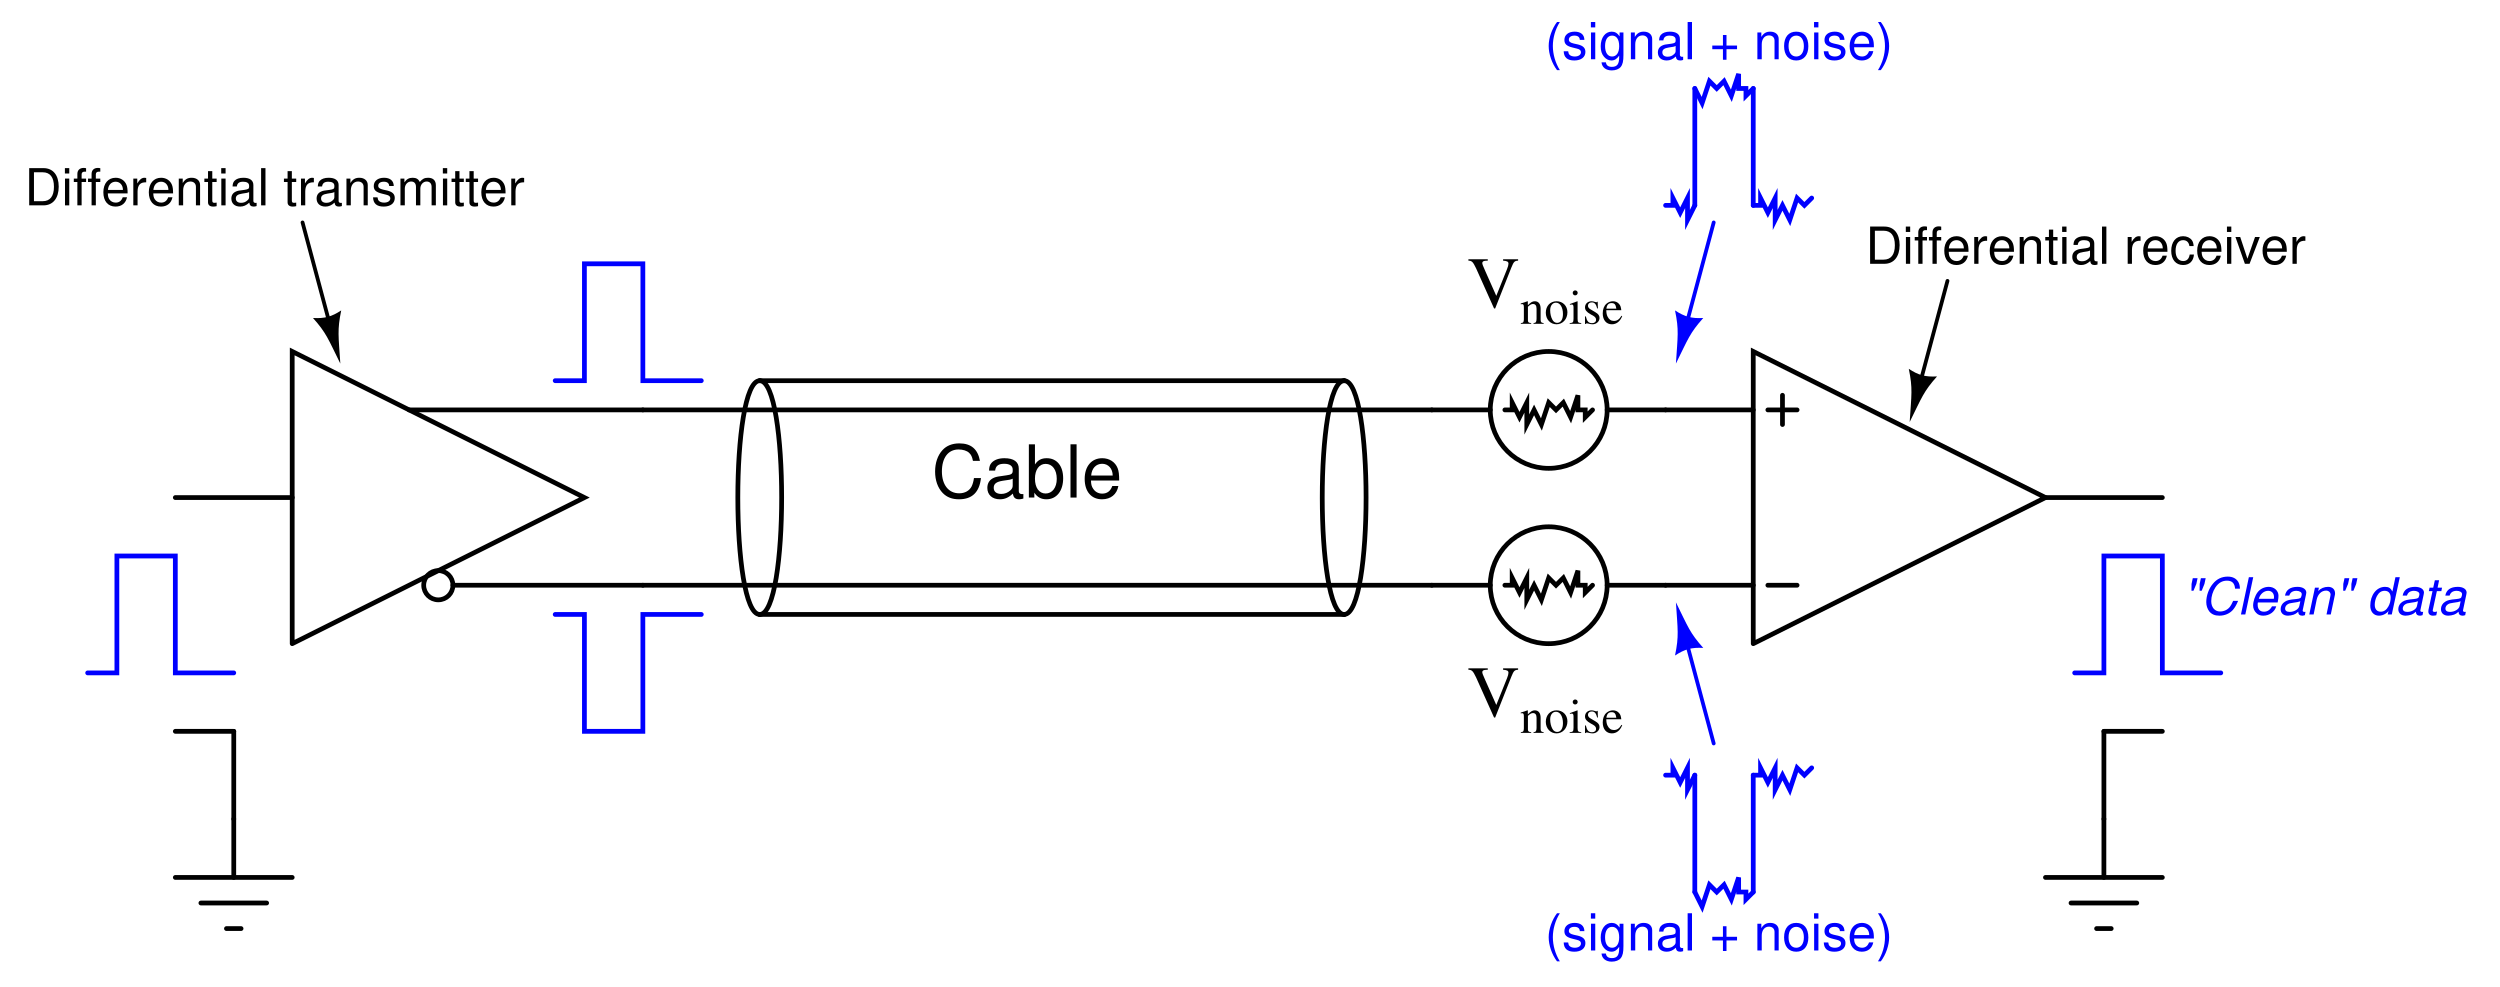 <?xml version="1.0" encoding="UTF-8"?>
<svg xmlns="http://www.w3.org/2000/svg" xmlns:xlink="http://www.w3.org/1999/xlink" viewBox="0 0 384.999 152" version="1.2">
<defs>
<g>
<symbol overflow="visible" id="glyph0-0">
<path style="stroke:none;" d=""/>
</symbol>
<symbol overflow="visible" id="glyph0-1">
<path style="stroke:none;" d="M 7.844 -7.453 L 5.531 -7.453 L 5.531 -7.234 C 6.156 -7.188 6.359 -7.078 6.359 -6.766 C 6.359 -6.578 6.281 -6.281 6.141 -5.938 L 4.484 -1.812 L 2.797 -5.609 C 2.422 -6.453 2.328 -6.688 2.328 -6.859 C 2.328 -7.094 2.484 -7.188 2.844 -7.219 C 2.906 -7.219 3.031 -7.219 3.172 -7.234 L 3.172 -7.453 L 0.188 -7.453 L 0.188 -7.234 C 0.734 -7.219 0.891 -7.047 1.375 -6.047 L 4.141 0.125 L 4.312 0.125 L 6.812 -6.188 C 7.172 -7.078 7.297 -7.203 7.844 -7.234 Z M 7.844 -7.453 "/>
</symbol>
<symbol overflow="visible" id="glyph1-0">
<path style="stroke:none;" d=""/>
</symbol>
<symbol overflow="visible" id="glyph1-1">
<path style="stroke:none;" d="M 0.141 0 L 1.734 0 L 1.734 -0.109 C 1.359 -0.141 1.234 -0.234 1.234 -0.5 L 1.234 -2.625 C 1.594 -2.953 1.766 -3.047 2.016 -3.047 C 2.375 -3.047 2.562 -2.812 2.562 -2.312 L 2.562 -0.75 C 2.547 -0.25 2.453 -0.141 2.094 -0.109 L 2.094 0 L 3.656 0 L 3.656 -0.109 C 3.281 -0.156 3.203 -0.234 3.188 -0.609 L 3.188 -2.328 C 3.188 -3.047 2.859 -3.469 2.297 -3.469 C 1.953 -3.469 1.719 -3.344 1.219 -2.859 L 1.219 -3.453 L 1.156 -3.469 C 0.766 -3.328 0.516 -3.234 0.125 -3.125 L 0.125 -3 C 0.172 -3.016 0.234 -3.031 0.328 -3.031 C 0.531 -3.031 0.609 -2.922 0.609 -2.547 L 0.609 -0.672 C 0.594 -0.234 0.516 -0.141 0.141 -0.109 Z M 0.141 0 "/>
</symbol>
<symbol overflow="visible" id="glyph1-2">
<path style="stroke:none;" d="M 1.875 -3.469 C 0.891 -3.469 0.219 -2.734 0.219 -1.703 C 0.219 -0.672 0.922 0.078 1.875 0.078 C 2.812 0.078 3.547 -0.719 3.547 -1.766 C 3.547 -2.75 2.844 -3.469 1.875 -3.469 Z M 1.781 -3.25 C 2.422 -3.25 2.859 -2.531 2.859 -1.5 C 2.859 -0.641 2.516 -0.141 1.953 -0.141 C 1.672 -0.141 1.391 -0.312 1.234 -0.625 C 1.016 -1.016 0.891 -1.531 0.891 -2.078 C 0.891 -2.781 1.25 -3.25 1.781 -3.25 Z M 1.781 -3.25 "/>
</symbol>
<symbol overflow="visible" id="glyph1-3">
<path style="stroke:none;" d="M 0.125 0 L 1.906 0 L 1.906 -0.109 C 1.406 -0.156 1.359 -0.219 1.344 -0.766 L 1.344 -3.438 L 1.312 -3.469 L 0.156 -3.047 L 0.156 -2.938 L 0.203 -2.938 C 0.297 -2.953 0.391 -2.969 0.469 -2.969 C 0.641 -2.969 0.719 -2.844 0.719 -2.516 L 0.719 -0.766 C 0.703 -0.203 0.625 -0.141 0.125 -0.109 Z M 0.969 -5.141 C 0.766 -5.141 0.594 -4.969 0.594 -4.766 C 0.594 -4.547 0.75 -4.375 0.969 -4.375 C 1.188 -4.375 1.359 -4.547 1.359 -4.766 C 1.359 -4.984 1.188 -5.141 0.969 -5.141 Z M 0.969 -5.141 "/>
</symbol>
<symbol overflow="visible" id="glyph1-4">
<path style="stroke:none;" d="M 2.375 -2.359 L 2.344 -3.391 L 2.266 -3.391 C 2.219 -3.344 2.188 -3.312 2.141 -3.312 C 2.094 -3.312 2.016 -3.328 1.938 -3.359 C 1.766 -3.422 1.594 -3.469 1.406 -3.469 C 0.812 -3.469 0.391 -3.078 0.391 -2.531 C 0.391 -2.109 0.625 -1.812 1.266 -1.453 L 1.703 -1.203 C 1.969 -1.047 2.094 -0.859 2.094 -0.625 C 2.094 -0.297 1.859 -0.094 1.469 -0.094 C 0.953 -0.094 0.688 -0.375 0.516 -1.141 L 0.391 -1.141 L 0.391 0.031 L 0.484 0.031 C 0.547 -0.047 0.578 -0.062 0.656 -0.062 C 0.75 -0.062 0.844 -0.047 1.016 0 C 1.219 0.047 1.406 0.078 1.562 0.078 C 2.141 0.078 2.625 -0.359 2.625 -0.891 C 2.625 -1.266 2.438 -1.516 1.984 -1.781 L 1.172 -2.266 C 0.969 -2.391 0.844 -2.578 0.844 -2.781 C 0.844 -3.094 1.078 -3.297 1.438 -3.297 C 1.859 -3.297 2.094 -3.047 2.266 -2.359 Z M 2.375 -2.359 "/>
</symbol>
<symbol overflow="visible" id="glyph1-5">
<path style="stroke:none;" d="M 3.078 -1.234 C 2.719 -0.656 2.391 -0.438 1.906 -0.438 C 1.469 -0.438 1.156 -0.656 0.938 -1.094 C 0.797 -1.375 0.75 -1.625 0.734 -2.094 L 3.047 -2.094 C 2.984 -2.578 2.922 -2.797 2.719 -3.031 C 2.5 -3.312 2.156 -3.469 1.766 -3.469 C 1.391 -3.469 1.031 -3.328 0.75 -3.078 C 0.391 -2.766 0.188 -2.234 0.188 -1.609 C 0.188 -0.578 0.734 0.078 1.594 0.078 C 2.312 0.078 2.875 -0.375 3.188 -1.188 Z M 0.75 -2.328 C 0.828 -2.922 1.078 -3.188 1.547 -3.188 C 2 -3.188 2.188 -2.984 2.281 -2.328 Z M 0.75 -2.328 "/>
</symbol>
<symbol overflow="visible" id="glyph2-0">
<path style="stroke:none;" d=""/>
</symbol>
<symbol overflow="visible" id="glyph2-1">
<path style="stroke:none;" d="M 1.859 -5.734 C 1.078 -4.703 0.578 -3.281 0.578 -2.047 C 0.578 -0.797 1.078 0.641 1.859 1.672 L 2.297 1.672 C 1.594 0.547 1.219 -0.781 1.219 -2.047 C 1.219 -3.297 1.594 -4.625 2.297 -5.734 Z M 1.859 -5.734 "/>
</symbol>
<symbol overflow="visible" id="glyph2-2">
<path style="stroke:none;" d="M 3.453 -2.984 C 3.438 -3.781 2.906 -4.25 1.953 -4.25 C 1 -4.25 0.375 -3.75 0.375 -2.984 C 0.375 -2.344 0.703 -2.031 1.672 -1.797 L 2.297 -1.641 C 2.75 -1.531 2.922 -1.375 2.922 -1.078 C 2.922 -0.688 2.547 -0.422 1.969 -0.422 C 1.609 -0.422 1.312 -0.531 1.156 -0.703 C 1.047 -0.812 1 -0.938 0.953 -1.234 L 0.266 -1.234 C 0.297 -0.281 0.828 0.188 1.906 0.188 C 2.953 0.188 3.609 -0.328 3.609 -1.125 C 3.609 -1.734 3.266 -2.078 2.453 -2.281 L 1.812 -2.422 C 1.281 -2.547 1.062 -2.719 1.062 -3.016 C 1.062 -3.406 1.391 -3.641 1.922 -3.641 C 2.453 -3.641 2.734 -3.406 2.75 -2.984 Z M 3.453 -2.984 "/>
</symbol>
<symbol overflow="visible" id="glyph2-3">
<path style="stroke:none;" d="M 1.188 -4.125 L 0.531 -4.125 L 0.531 0 L 1.188 0 Z M 1.188 -5.734 L 0.516 -5.734 L 0.516 -4.906 L 1.188 -4.906 Z M 1.188 -5.734 "/>
</symbol>
<symbol overflow="visible" id="glyph2-4">
<path style="stroke:none;" d="M 3.188 -4.125 L 3.188 -3.531 C 2.844 -4.031 2.484 -4.25 1.969 -4.25 C 0.969 -4.25 0.281 -3.312 0.281 -2 C 0.281 -1.297 0.438 -0.797 0.797 -0.375 C 1.109 -0.016 1.5 0.188 1.922 0.188 C 2.422 0.188 2.766 -0.047 3.125 -0.562 L 3.125 -0.344 C 3.125 0.75 2.812 1.172 2 1.172 C 1.438 1.172 1.141 0.938 1.078 0.469 L 0.406 0.469 C 0.469 1.234 1.078 1.719 1.984 1.719 C 2.578 1.719 3.094 1.516 3.359 1.188 C 3.672 0.797 3.781 0.297 3.781 -0.672 L 3.781 -4.125 Z M 2.031 -3.641 C 2.719 -3.641 3.125 -3.062 3.125 -2.016 C 3.125 -1.016 2.719 -0.422 2.031 -0.422 C 1.359 -0.422 0.953 -1.016 0.953 -2.031 C 0.953 -3.047 1.359 -3.641 2.031 -3.641 Z M 2.031 -3.641 "/>
</symbol>
<symbol overflow="visible" id="glyph2-5">
<path style="stroke:none;" d="M 0.547 -4.125 L 0.547 0 L 1.219 0 L 1.219 -2.281 C 1.219 -3.125 1.656 -3.672 2.328 -3.672 C 2.844 -3.672 3.188 -3.359 3.188 -2.859 L 3.188 0 L 3.828 0 L 3.828 -3.125 C 3.828 -3.797 3.328 -4.25 2.531 -4.25 C 1.906 -4.25 1.516 -4.016 1.156 -3.438 L 1.156 -4.125 Z M 0.547 -4.125 "/>
</symbol>
<symbol overflow="visible" id="glyph2-6">
<path style="stroke:none;" d="M 4.219 -0.391 C 4.141 -0.375 4.109 -0.375 4.078 -0.375 C 3.844 -0.375 3.719 -0.484 3.719 -0.688 L 3.719 -3.125 C 3.719 -3.844 3.188 -4.25 2.172 -4.25 C 1.562 -4.25 1.078 -4.078 0.797 -3.766 C 0.609 -3.547 0.531 -3.312 0.516 -2.906 L 1.172 -2.906 C 1.234 -3.406 1.531 -3.641 2.141 -3.641 C 2.734 -3.641 3.062 -3.422 3.062 -3.031 L 3.062 -2.844 C 3.062 -2.562 2.906 -2.469 2.375 -2.391 C 1.453 -2.281 1.312 -2.25 1.062 -2.141 C 0.578 -1.938 0.328 -1.578 0.328 -1.047 C 0.328 -0.297 0.844 0.188 1.688 0.188 C 2.203 0.188 2.625 0 3.094 -0.422 C 3.141 0 3.344 0.188 3.766 0.188 C 3.906 0.188 4 0.172 4.219 0.109 Z M 3.062 -1.297 C 3.062 -1.078 3 -0.938 2.797 -0.766 C 2.531 -0.516 2.219 -0.391 1.828 -0.391 C 1.312 -0.391 1.016 -0.641 1.016 -1.062 C 1.016 -1.484 1.297 -1.703 2.016 -1.812 C 2.703 -1.906 2.844 -1.938 3.062 -2.047 Z M 3.062 -1.297 "/>
</symbol>
<symbol overflow="visible" id="glyph2-7">
<path style="stroke:none;" d="M 1.203 -5.734 L 0.531 -5.734 L 0.531 0 L 1.203 0 Z M 1.203 -5.734 "/>
</symbol>
<symbol overflow="visible" id="glyph2-8">
<path style="stroke:none;" d=""/>
</symbol>
<symbol overflow="visible" id="glyph2-9">
<path style="stroke:none;" d="M 4.203 -2.109 L 2.578 -2.109 L 2.578 -3.734 L 2.031 -3.734 L 2.031 -2.109 L 0.391 -2.109 L 0.391 -1.547 L 2.031 -1.547 L 2.031 0.078 L 2.578 0.078 L 2.578 -1.547 L 4.203 -1.547 Z M 4.203 -2.109 "/>
</symbol>
<symbol overflow="visible" id="glyph2-10">
<path style="stroke:none;" d="M 2.141 -4.25 C 0.969 -4.25 0.281 -3.422 0.281 -2.031 C 0.281 -0.641 0.969 0.188 2.156 0.188 C 3.312 0.188 4.016 -0.641 4.016 -2 C 4.016 -3.438 3.344 -4.25 2.141 -4.25 Z M 2.156 -3.641 C 2.891 -3.641 3.328 -3.031 3.328 -2.016 C 3.328 -1.031 2.875 -0.422 2.156 -0.422 C 1.422 -0.422 0.969 -1.031 0.969 -2.031 C 0.969 -3.031 1.422 -3.641 2.156 -3.641 Z M 2.156 -3.641 "/>
</symbol>
<symbol overflow="visible" id="glyph2-11">
<path style="stroke:none;" d="M 4.047 -1.844 C 4.047 -2.469 4 -2.844 3.875 -3.156 C 3.609 -3.828 2.984 -4.25 2.203 -4.25 C 1.062 -4.25 0.312 -3.375 0.312 -2.016 C 0.312 -0.641 1.031 0.188 2.188 0.188 C 3.141 0.188 3.781 -0.359 3.953 -1.25 L 3.297 -1.25 C 3.109 -0.703 2.734 -0.422 2.219 -0.422 C 1.797 -0.422 1.438 -0.609 1.219 -0.953 C 1.062 -1.203 1.016 -1.438 1 -1.844 Z M 1.016 -2.375 C 1.078 -3.141 1.531 -3.641 2.203 -3.641 C 2.859 -3.641 3.328 -3.125 3.328 -2.375 Z M 1.016 -2.375 "/>
</symbol>
<symbol overflow="visible" id="glyph2-12">
<path style="stroke:none;" d="M 0.734 1.672 C 1.516 0.641 2.016 -0.797 2.016 -2.031 C 2.016 -3.281 1.516 -4.703 0.734 -5.734 L 0.297 -5.734 C 1 -4.609 1.375 -3.297 1.375 -2.031 C 1.375 -0.781 1 0.547 0.297 1.672 Z M 0.734 1.672 "/>
</symbol>
<symbol overflow="visible" id="glyph2-13">
<path style="stroke:none;" d="M 0.703 0 L 2.906 0 C 4.359 0 5.25 -1.094 5.25 -2.875 C 5.25 -4.656 4.375 -5.734 2.906 -5.734 L 0.703 -5.734 Z M 1.438 -0.641 L 1.438 -5.094 L 2.781 -5.094 C 3.922 -5.094 4.516 -4.328 4.516 -2.859 C 4.516 -1.406 3.922 -0.641 2.781 -0.641 Z M 1.438 -0.641 "/>
</symbol>
<symbol overflow="visible" id="glyph2-14">
<path style="stroke:none;" d="M 2.031 -4.125 L 1.344 -4.125 L 1.344 -4.766 C 1.344 -5.047 1.5 -5.188 1.797 -5.188 C 1.859 -5.188 1.875 -5.188 2.031 -5.188 L 2.031 -5.719 C 1.875 -5.75 1.797 -5.766 1.656 -5.766 C 1.062 -5.766 0.688 -5.422 0.688 -4.828 L 0.688 -4.125 L 0.141 -4.125 L 0.141 -3.594 L 0.688 -3.594 L 0.688 0 L 1.344 0 L 1.344 -3.594 L 2.031 -3.594 Z M 2.031 -4.125 "/>
</symbol>
<symbol overflow="visible" id="glyph2-15">
<path style="stroke:none;" d="M 0.547 -4.125 L 0.547 0 L 1.203 0 L 1.203 -2.141 C 1.219 -3.141 1.625 -3.578 2.531 -3.547 L 2.531 -4.219 C 2.422 -4.234 2.359 -4.25 2.281 -4.25 C 1.844 -4.25 1.531 -4 1.156 -3.375 L 1.156 -4.125 Z M 0.547 -4.125 "/>
</symbol>
<symbol overflow="visible" id="glyph2-16">
<path style="stroke:none;" d="M 2 -4.125 L 1.328 -4.125 L 1.328 -5.266 L 0.672 -5.266 L 0.672 -4.125 L 0.109 -4.125 L 0.109 -3.594 L 0.672 -3.594 L 0.672 -0.469 C 0.672 -0.047 0.953 0.188 1.469 0.188 C 1.641 0.188 1.781 0.172 2 0.125 L 2 -0.422 C 1.906 -0.406 1.812 -0.391 1.688 -0.391 C 1.406 -0.391 1.328 -0.469 1.328 -0.766 L 1.328 -3.594 L 2 -3.594 Z M 2 -4.125 "/>
</symbol>
<symbol overflow="visible" id="glyph2-17">
<path style="stroke:none;" d="M 0.547 -4.125 L 0.547 0 L 1.219 0 L 1.219 -2.594 C 1.219 -3.188 1.641 -3.672 2.188 -3.672 C 2.672 -3.672 2.938 -3.375 2.938 -2.844 L 2.938 0 L 3.609 0 L 3.609 -2.594 C 3.609 -3.188 4.047 -3.672 4.578 -3.672 C 5.062 -3.672 5.344 -3.359 5.344 -2.844 L 5.344 0 L 6 0 L 6 -3.094 C 6 -3.828 5.578 -4.25 4.797 -4.25 C 4.25 -4.25 3.922 -4.078 3.531 -3.609 C 3.297 -4.062 2.969 -4.25 2.422 -4.25 C 1.875 -4.25 1.5 -4.047 1.156 -3.547 L 1.156 -4.125 Z M 0.547 -4.125 "/>
</symbol>
<symbol overflow="visible" id="glyph2-18">
<path style="stroke:none;" d="M 3.703 -2.734 C 3.672 -3.141 3.594 -3.406 3.438 -3.625 C 3.156 -4.016 2.656 -4.25 2.078 -4.25 C 0.953 -4.25 0.25 -3.359 0.25 -2 C 0.25 -0.656 0.953 0.188 2.078 0.188 C 3.062 0.188 3.672 -0.406 3.75 -1.422 L 3.094 -1.422 C 2.984 -0.75 2.641 -0.422 2.094 -0.422 C 1.359 -0.422 0.922 -1.016 0.922 -2 C 0.922 -3.031 1.359 -3.641 2.078 -3.641 C 2.625 -3.641 2.969 -3.312 3.047 -2.734 Z M 3.703 -2.734 "/>
</symbol>
<symbol overflow="visible" id="glyph2-19">
<path style="stroke:none;" d="M 2.25 0 L 3.828 -4.125 L 3.094 -4.125 L 1.922 -0.781 L 0.812 -4.125 L 0.078 -4.125 L 1.531 0 Z M 2.25 0 "/>
</symbol>
<symbol overflow="visible" id="glyph3-0">
<path style="stroke:none;" d=""/>
</symbol>
<symbol overflow="visible" id="glyph3-1">
<path style="stroke:none;" d="M 7.453 -5.656 C 7.125 -7.453 6.094 -8.344 4.281 -8.344 C 3.188 -8.344 2.297 -7.984 1.688 -7.312 C 0.938 -6.5 0.547 -5.328 0.547 -4 C 0.547 -2.656 0.953 -1.5 1.719 -0.703 C 2.359 -0.047 3.172 0.266 4.234 0.266 C 6.25 0.266 7.375 -0.828 7.609 -3 L 6.531 -3 C 6.453 -2.438 6.328 -2.047 6.172 -1.719 C 5.828 -1.047 5.125 -0.656 4.25 -0.656 C 2.625 -0.656 1.594 -1.969 1.594 -4.016 C 1.594 -6.125 2.562 -7.406 4.156 -7.406 C 4.828 -7.406 5.438 -7.219 5.781 -6.891 C 6.094 -6.609 6.25 -6.281 6.375 -5.656 Z M 7.453 -5.656 "/>
</symbol>
<symbol overflow="visible" id="glyph3-2">
<path style="stroke:none;" d="M 6.016 -0.547 C 5.922 -0.531 5.875 -0.531 5.812 -0.531 C 5.484 -0.531 5.312 -0.703 5.312 -0.984 L 5.312 -4.453 C 5.312 -5.5 4.547 -6.062 3.094 -6.062 C 2.234 -6.062 1.547 -5.812 1.141 -5.375 C 0.859 -5.078 0.75 -4.734 0.734 -4.156 L 1.672 -4.156 C 1.75 -4.875 2.188 -5.203 3.062 -5.203 C 3.922 -5.203 4.375 -4.875 4.375 -4.312 L 4.375 -4.078 C 4.359 -3.672 4.156 -3.516 3.391 -3.422 C 2.062 -3.25 1.875 -3.203 1.5 -3.062 C 0.828 -2.766 0.469 -2.25 0.469 -1.484 C 0.469 -0.422 1.219 0.266 2.406 0.266 C 3.156 0.266 3.75 0 4.406 -0.609 C 4.484 0 4.766 0.266 5.375 0.266 C 5.578 0.266 5.703 0.234 6.016 0.156 Z M 4.375 -1.859 C 4.375 -1.547 4.281 -1.344 4 -1.094 C 3.625 -0.75 3.156 -0.562 2.609 -0.562 C 1.875 -0.562 1.453 -0.906 1.453 -1.5 C 1.453 -2.125 1.859 -2.438 2.875 -2.594 C 3.875 -2.719 4.062 -2.766 4.375 -2.906 Z M 4.375 -1.859 "/>
</symbol>
<symbol overflow="visible" id="glyph3-3">
<path style="stroke:none;" d="M 0.609 -8.203 L 0.609 0 L 1.453 0 L 1.453 -0.75 C 1.906 -0.062 2.5 0.266 3.312 0.266 C 4.875 0.266 5.891 -1.016 5.891 -2.969 C 5.891 -4.875 4.922 -6.062 3.359 -6.062 C 2.547 -6.062 1.984 -5.766 1.547 -5.094 L 1.547 -8.203 Z M 3.188 -5.188 C 4.234 -5.188 4.906 -4.281 4.906 -2.875 C 4.906 -1.531 4.203 -0.625 3.188 -0.625 C 2.188 -0.625 1.547 -1.516 1.547 -2.906 C 1.547 -4.281 2.188 -5.188 3.188 -5.188 Z M 3.188 -5.188 "/>
</symbol>
<symbol overflow="visible" id="glyph3-4">
<path style="stroke:none;" d="M 1.703 -8.203 L 0.766 -8.203 L 0.766 0 L 1.703 0 Z M 1.703 -8.203 "/>
</symbol>
<symbol overflow="visible" id="glyph3-5">
<path style="stroke:none;" d="M 5.766 -2.625 C 5.766 -3.531 5.703 -4.078 5.531 -4.516 C 5.156 -5.484 4.25 -6.062 3.156 -6.062 C 1.5 -6.062 0.453 -4.812 0.453 -2.875 C 0.453 -0.922 1.469 0.266 3.125 0.266 C 4.484 0.266 5.406 -0.5 5.641 -1.781 L 4.703 -1.781 C 4.438 -1.016 3.922 -0.609 3.156 -0.609 C 2.562 -0.609 2.062 -0.875 1.75 -1.375 C 1.516 -1.703 1.438 -2.047 1.422 -2.625 Z M 1.453 -3.391 C 1.531 -4.484 2.188 -5.203 3.141 -5.203 C 4.094 -5.203 4.766 -4.453 4.766 -3.391 Z M 1.453 -3.391 "/>
</symbol>
<symbol overflow="visible" id="glyph4-0">
<path style="stroke:none;" d=""/>
</symbol>
<symbol overflow="visible" id="glyph4-1">
<path style="stroke:none;" d="M 1.594 -5.578 L 1.406 -4.703 L 1.391 -3.656 L 1.703 -3.656 L 2.141 -4.703 L 2.328 -5.578 Z M 2.844 -5.578 L 2.656 -4.703 L 2.641 -3.656 L 2.969 -3.656 L 3.391 -4.703 L 3.578 -5.578 Z M 2.844 -5.578 "/>
</symbol>
<symbol overflow="visible" id="glyph4-2">
<path style="stroke:none;" d="M 6.062 -3.969 C 6.047 -4.422 5.969 -4.719 5.812 -5 C 5.484 -5.547 4.938 -5.828 4.188 -5.828 C 3.266 -5.828 2.5 -5.469 1.891 -4.719 C 1.266 -3.984 0.875 -2.891 0.875 -1.906 C 0.875 -1.359 1.047 -0.859 1.328 -0.484 C 1.688 -0.031 2.188 0.188 2.891 0.188 C 3.719 0.188 4.453 -0.125 4.969 -0.688 C 5.266 -1.031 5.516 -1.453 5.781 -2.094 L 5.016 -2.094 C 4.812 -1.641 4.688 -1.406 4.547 -1.219 C 4.219 -0.75 3.625 -0.453 3 -0.453 C 2.188 -0.453 1.641 -1.094 1.641 -2.047 C 1.641 -2.766 1.875 -3.547 2.281 -4.156 C 2.75 -4.859 3.328 -5.203 4.062 -5.203 C 4.844 -5.203 5.25 -4.812 5.312 -3.969 Z M 6.062 -3.969 "/>
</symbol>
<symbol overflow="visible" id="glyph4-3">
<path style="stroke:none;" d="M 2.422 -5.734 L 1.75 -5.734 L 0.531 0 L 1.203 0 Z M 2.422 -5.734 "/>
</symbol>
<symbol overflow="visible" id="glyph4-4">
<path style="stroke:none;" d="M 4.438 -1.844 C 4.547 -2.453 4.562 -2.641 4.562 -2.891 C 4.562 -3.656 3.906 -4.25 3.062 -4.25 C 2.375 -4.25 1.719 -3.922 1.328 -3.391 C 0.953 -2.891 0.656 -2.016 0.656 -1.359 C 0.656 -0.938 0.844 -0.5 1.156 -0.219 C 1.422 0.062 1.766 0.188 2.219 0.188 C 3.172 0.188 3.984 -0.406 4.219 -1.25 L 3.562 -1.25 C 3.281 -0.703 2.859 -0.422 2.328 -0.422 C 1.703 -0.422 1.359 -0.812 1.359 -1.484 C 1.359 -1.656 1.359 -1.719 1.391 -1.844 Z M 1.531 -2.406 C 1.734 -3.141 2.328 -3.641 2.969 -3.641 C 3.516 -3.641 3.875 -3.266 3.875 -2.672 C 3.875 -2.594 3.859 -2.531 3.844 -2.406 Z M 1.531 -2.406 "/>
</symbol>
<symbol overflow="visible" id="glyph4-5">
<path style="stroke:none;" d="M 4.344 -0.406 C 4.281 -0.391 4.25 -0.391 4.219 -0.391 C 4.016 -0.391 3.906 -0.453 3.906 -0.609 C 3.906 -0.641 3.906 -0.672 3.922 -0.688 L 4.422 -3.062 C 4.469 -3.281 4.469 -3.281 4.469 -3.359 C 4.469 -3.891 3.922 -4.25 3.109 -4.25 C 2 -4.25 1.344 -3.781 1.188 -2.906 L 1.844 -2.906 C 1.922 -3.125 1.984 -3.234 2.094 -3.344 C 2.266 -3.531 2.594 -3.641 2.922 -3.641 C 3.406 -3.641 3.766 -3.422 3.766 -3.141 C 3.766 -3.109 3.75 -3.047 3.75 -2.984 L 3.719 -2.844 C 3.656 -2.516 3.5 -2.438 2.922 -2.375 C 1.875 -2.281 1.547 -2.203 1.156 -1.953 C 0.75 -1.703 0.516 -1.281 0.516 -0.828 C 0.516 -0.203 0.938 0.188 1.641 0.188 C 1.922 0.188 2.25 0.125 2.531 0.031 C 2.781 -0.062 2.906 -0.141 3.234 -0.422 L 3.234 -0.344 C 3.234 -0.016 3.453 0.188 3.828 0.188 C 3.922 0.188 3.953 0.188 4.141 0.141 C 4.156 0.141 4.203 0.125 4.25 0.109 Z M 3.391 -1.297 C 3.297 -0.797 2.594 -0.391 1.906 -0.391 C 1.453 -0.391 1.203 -0.578 1.203 -0.906 C 1.203 -1.172 1.359 -1.422 1.594 -1.562 C 1.781 -1.688 2.016 -1.75 2.406 -1.797 C 3.141 -1.906 3.203 -1.906 3.547 -2.031 Z M 3.391 -1.297 "/>
</symbol>
<symbol overflow="visible" id="glyph4-6">
<path style="stroke:none;" d="M 1.422 -4.125 L 0.547 0 L 1.219 0 L 1.688 -2.281 C 1.875 -3.141 2.438 -3.672 3.141 -3.672 C 3.531 -3.672 3.828 -3.406 3.828 -3.047 C 3.828 -3 3.812 -2.875 3.781 -2.75 L 3.203 0 L 3.859 0 L 4.484 -2.969 C 4.516 -3.062 4.516 -3.156 4.516 -3.266 C 4.516 -3.859 4.109 -4.25 3.453 -4.25 C 2.844 -4.25 2.328 -4.031 1.922 -3.609 L 2.031 -4.125 Z M 1.422 -4.125 "/>
</symbol>
<symbol overflow="visible" id="glyph4-7">
<path style="stroke:none;" d=""/>
</symbol>
<symbol overflow="visible" id="glyph4-8">
<path style="stroke:none;" d="M 5.125 -5.734 L 4.453 -5.734 L 3.984 -3.531 C 3.734 -4.047 3.422 -4.25 2.859 -4.25 C 1.547 -4.25 0.578 -3 0.578 -1.344 C 0.578 -0.422 1.109 0.188 1.922 0.188 C 2.266 0.188 2.625 0.078 2.938 -0.125 C 3.172 -0.266 3.281 -0.375 3.391 -0.594 L 3.266 0 L 3.891 0 Z M 2.797 -3.641 C 3.391 -3.641 3.719 -3.25 3.719 -2.578 C 3.719 -2.109 3.594 -1.625 3.359 -1.219 C 3.062 -0.688 2.672 -0.422 2.188 -0.422 C 1.609 -0.422 1.266 -0.812 1.266 -1.5 C 1.266 -1.938 1.391 -2.438 1.609 -2.844 C 1.906 -3.391 2.297 -3.641 2.797 -3.641 Z M 2.797 -3.641 "/>
</symbol>
<symbol overflow="visible" id="glyph4-9">
<path style="stroke:none;" d="M 2.875 -4.125 L 2.188 -4.125 L 2.422 -5.266 L 1.766 -5.266 L 1.516 -4.125 L 0.953 -4.125 L 0.844 -3.594 L 1.406 -3.594 L 0.781 -0.688 C 0.766 -0.609 0.766 -0.516 0.766 -0.438 C 0.766 -0.062 1.031 0.188 1.469 0.188 C 1.625 0.188 1.859 0.156 1.984 0.125 L 2.109 -0.453 C 1.844 -0.391 1.828 -0.391 1.719 -0.391 C 1.547 -0.391 1.438 -0.469 1.438 -0.594 C 1.438 -0.625 1.453 -0.656 1.453 -0.703 L 2.078 -3.594 L 2.766 -3.594 Z M 2.875 -4.125 "/>
</symbol>
</g>
</defs>
<g id="surface1">
<path style="fill:none;stroke-width:7.312;stroke-linecap:round;stroke-linejoin:miter;stroke:rgb(0%,0%,0%);stroke-opacity:1;stroke-miterlimit:6;" d="M 2470 883.75 C 2470 933.438 2429.688 973.75 2380 973.75 C 2330.312 973.75 2290 933.438 2290 883.75 C 2290 834.062 2330.312 793.75 2380 793.75 C 2429.688 793.75 2470 834.062 2470 883.75 " transform="matrix(0.1,0,0,-0.1,0.5,151.5)"/>
<path style="fill:none;stroke-width:7.312;stroke-linecap:round;stroke-linejoin:miter;stroke:rgb(0%,0%,0%);stroke-opacity:1;stroke-miterlimit:6;" d="M 2200 883.75 L 2290 883.75 " transform="matrix(0.1,0,0,-0.1,0.5,151.5)"/>
<path style="fill:none;stroke-width:7.312;stroke-linecap:round;stroke-linejoin:miter;stroke:rgb(0%,0%,0%);stroke-opacity:1;stroke-miterlimit:6;" d="M 2560 883.75 L 2470 883.75 " transform="matrix(0.1,0,0,-0.1,0.5,151.5)"/>
<path style="fill:none;stroke-width:7.312;stroke-linecap:round;stroke-linejoin:miter;stroke:rgb(0%,0%,0%);stroke-opacity:1;stroke-miterlimit:6;" d="M 2447.5 883.75 L 2436.25 872.5 L 2436.25 883.75 L 2425 883.75 L 2425 906.25 L 2413.75 872.5 L 2402.5 895 L 2391.25 883.75 L 2380 895 L 2368.75 861.25 L 2357.5 883.75 L 2346.25 861.25 L 2346.25 895 L 2335 872.5 L 2323.75 895 L 2323.75 883.75 L 2312.5 883.75 " transform="matrix(0.1,0,0,-0.1,0.5,151.5)"/>
<g style="fill:rgb(0%,0%,0%);fill-opacity:1;">
  <use xlink:href="#glyph0-1" x="225.944" y="47.375"/>
</g>
<g style="fill:rgb(0%,0%,0%);fill-opacity:1;">
  <use xlink:href="#glyph1-1" x="234.067" y="49.862"/>
  <use xlink:href="#glyph1-2" x="237.835" y="49.862"/>
  <use xlink:href="#glyph1-3" x="241.604" y="49.862"/>
  <use xlink:href="#glyph1-4" x="243.7" y="49.862"/>
  <use xlink:href="#glyph1-5" x="246.632" y="49.862"/>
</g>
<path style="fill:none;stroke-width:7.312;stroke-linecap:round;stroke-linejoin:miter;stroke:rgb(0%,0%,0%);stroke-opacity:1;stroke-miterlimit:6;" d="M 355 163.75 L 355 253.75 " transform="matrix(0.1,0,0,-0.1,0.5,151.5)"/>
<path style="fill:none;stroke-width:7.312;stroke-linecap:round;stroke-linejoin:miter;stroke:rgb(0%,0%,0%);stroke-opacity:1;stroke-miterlimit:6;" d="M 445 163.75 L 265 163.75 " transform="matrix(0.1,0,0,-0.1,0.5,151.5)"/>
<path style="fill:none;stroke-width:7.312;stroke-linecap:round;stroke-linejoin:miter;stroke:rgb(0%,0%,0%);stroke-opacity:1;stroke-miterlimit:6;" d="M 405.625 124.375 L 304.375 124.375 " transform="matrix(0.1,0,0,-0.1,0.5,151.5)"/>
<path style="fill:none;stroke-width:7.312;stroke-linecap:round;stroke-linejoin:miter;stroke:rgb(0%,0%,0%);stroke-opacity:1;stroke-miterlimit:6;" d="M 366.25 85 L 343.75 85 " transform="matrix(0.1,0,0,-0.1,0.5,151.5)"/>
<path style="fill:none;stroke-width:5.85;stroke-linecap:round;stroke-linejoin:miter;stroke:rgb(0%,0%,100%);stroke-opacity:1;stroke-miterlimit:6;" d="M 2590.43 1009.414 L 2634.102 1172.422 " transform="matrix(0.1,0,0,-0.1,0.5,151.5)"/>
<path style=" stroke:none;fill-rule:evenodd;fill:rgb(0%,0%,100%);fill-opacity:1;" d="M 257.953 47.805 C 258.586 50.883 258.363 51.699 258.09 55.992 C 259.996 52.137 260.215 51.32 262.301 48.969 C 260.523 49.074 259.438 48.781 257.953 47.805 "/>
<path style="fill:none;stroke-width:7.312;stroke-linecap:round;stroke-linejoin:miter;stroke:rgb(0%,0%,0%);stroke-opacity:1;stroke-miterlimit:6;" d="M 355 388.75 L 355 253.75 " transform="matrix(0.1,0,0,-0.1,0.5,151.5)"/>
<path style="fill:none;stroke-width:5.85;stroke-linecap:round;stroke-linejoin:miter;stroke:rgb(0%,0%,100%);stroke-opacity:1;stroke-miterlimit:6;" d="M 2590.43 533.086 L 2634.102 370.078 " transform="matrix(0.1,0,0,-0.1,0.5,151.5)"/>
<path style=" stroke:none;fill-rule:evenodd;fill:rgb(0%,0%,100%);fill-opacity:1;" d="M 262.301 99.781 C 260.215 97.43 259.996 96.613 258.09 92.758 C 258.363 97.051 258.586 97.867 257.953 100.949 C 259.438 99.969 260.523 99.676 262.301 99.781 "/>
<g style="fill:rgb(0%,0%,100%);fill-opacity:1;">
  <use xlink:href="#glyph2-1" x="237.92" y="9.125"/>
  <use xlink:href="#glyph2-2" x="240.542" y="9.125"/>
  <use xlink:href="#glyph2-3" x="244.48" y="9.125"/>
  <use xlink:href="#glyph2-4" x="246.228" y="9.125"/>
  <use xlink:href="#glyph2-5" x="250.607" y="9.125"/>
  <use xlink:href="#glyph2-6" x="254.985" y="9.125"/>
  <use xlink:href="#glyph2-7" x="259.364" y="9.125"/>
  <use xlink:href="#glyph2-8" x="261.112" y="9.125"/>
  <use xlink:href="#glyph2-9" x="263.301" y="9.125"/>
  <use xlink:href="#glyph2-8" x="267.9" y="9.125"/>
  <use xlink:href="#glyph2-5" x="270.089" y="9.125"/>
  <use xlink:href="#glyph2-10" x="274.468" y="9.125"/>
  <use xlink:href="#glyph2-3" x="278.846" y="9.125"/>
  <use xlink:href="#glyph2-2" x="280.595" y="9.125"/>
  <use xlink:href="#glyph2-11" x="284.532" y="9.125"/>
  <use xlink:href="#glyph2-12" x="288.911" y="9.125"/>
</g>
<g style="fill:rgb(0%,0%,0%);fill-opacity:1;">
  <use xlink:href="#glyph3-1" x="143.458" y="76.625"/>
  <use xlink:href="#glyph3-2" x="151.581" y="76.625"/>
  <use xlink:href="#glyph3-3" x="157.835" y="76.625"/>
  <use xlink:href="#glyph3-4" x="164.09" y="76.625"/>
  <use xlink:href="#glyph3-5" x="166.588" y="76.625"/>
</g>
<path style="fill:none;stroke-width:7.312;stroke-linecap:round;stroke-linejoin:miter;stroke:rgb(0%,0%,0%);stroke-opacity:1;stroke-miterlimit:6;" d="M 2065 568.75 L 1165 568.75 " transform="matrix(0.1,0,0,-0.1,0.5,151.5)"/>
<path style="fill:none;stroke-width:7.312;stroke-linecap:round;stroke-linejoin:miter;stroke:rgb(0%,0%,0%);stroke-opacity:1;stroke-miterlimit:6;" d="M 2470 613.75 C 2470 663.438 2429.688 703.75 2380 703.75 C 2330.312 703.75 2290 663.438 2290 613.75 C 2290 564.062 2330.312 523.75 2380 523.75 C 2429.688 523.75 2470 564.062 2470 613.75 " transform="matrix(0.1,0,0,-0.1,0.5,151.5)"/>
<path style="fill:none;stroke-width:7.312;stroke-linecap:round;stroke-linejoin:miter;stroke:rgb(0%,0%,0%);stroke-opacity:1;stroke-miterlimit:6;" d="M 2200 613.75 L 2290 613.75 " transform="matrix(0.1,0,0,-0.1,0.5,151.5)"/>
<path style="fill:none;stroke-width:7.312;stroke-linecap:round;stroke-linejoin:miter;stroke:rgb(0%,0%,0%);stroke-opacity:1;stroke-miterlimit:6;" d="M 2560 613.75 L 2470 613.75 " transform="matrix(0.1,0,0,-0.1,0.5,151.5)"/>
<path style="fill:none;stroke-width:7.312;stroke-linecap:round;stroke-linejoin:miter;stroke:rgb(0%,0%,0%);stroke-opacity:1;stroke-miterlimit:6;" d="M 2447.5 613.75 L 2436.25 602.5 L 2436.25 613.75 L 2425 613.75 L 2425 636.25 L 2413.75 602.5 L 2402.5 625 L 2391.25 613.75 L 2380 625 L 2368.75 591.25 L 2357.5 613.75 L 2346.25 591.25 L 2346.25 625 L 2335 602.5 L 2323.75 625 L 2323.75 613.75 L 2312.5 613.75 " transform="matrix(0.1,0,0,-0.1,0.5,151.5)"/>
<g style="fill:rgb(0%,0%,0%);fill-opacity:1;">
  <use xlink:href="#glyph0-1" x="225.944" y="110.375"/>
</g>
<g style="fill:rgb(0%,0%,0%);fill-opacity:1;">
  <use xlink:href="#glyph1-1" x="234.067" y="112.862"/>
  <use xlink:href="#glyph1-2" x="237.835" y="112.862"/>
  <use xlink:href="#glyph1-3" x="241.604" y="112.862"/>
  <use xlink:href="#glyph1-4" x="243.7" y="112.862"/>
  <use xlink:href="#glyph1-5" x="246.632" y="112.862"/>
</g>
<path style="fill:none;stroke-width:7.312;stroke-linecap:round;stroke-linejoin:miter;stroke:rgb(0%,0%,0%);stroke-opacity:1;stroke-miterlimit:6;" d="M 445 523.75 L 895 748.75 L 445 973.75 L 445 523.75 " transform="matrix(0.1,0,0,-0.1,0.5,151.5)"/>
<path style="fill:none;stroke-width:7.312;stroke-linecap:round;stroke-linejoin:miter;stroke:rgb(0%,0%,0%);stroke-opacity:1;stroke-miterlimit:6;" d="M 692.5 613.75 C 692.5 626.172 682.422 636.25 670 636.25 C 657.578 636.25 647.5 626.172 647.5 613.75 C 647.5 601.328 657.578 591.25 670 591.25 C 682.422 591.25 692.5 601.328 692.5 613.75 " transform="matrix(0.1,0,0,-0.1,0.5,151.5)"/>
<path style="fill:none;stroke-width:7.312;stroke-linecap:round;stroke-linejoin:miter;stroke:rgb(0%,0%,0%);stroke-opacity:1;stroke-miterlimit:6;" d="M 985 613.75 L 692.5 613.75 " transform="matrix(0.1,0,0,-0.1,0.5,151.5)"/>
<path style="fill:none;stroke-width:7.312;stroke-linecap:round;stroke-linejoin:miter;stroke:rgb(0%,0%,0%);stroke-opacity:1;stroke-miterlimit:6;" d="M 625 883.75 L 985 883.75 " transform="matrix(0.1,0,0,-0.1,0.5,151.5)"/>
<path style="fill:none;stroke-width:7.312;stroke-linecap:round;stroke-linejoin:miter;stroke:rgb(0%,0%,0%);stroke-opacity:1;stroke-miterlimit:6;" d="M 2200 883.75 L 985 883.75 " transform="matrix(0.1,0,0,-0.1,0.5,151.5)"/>
<path style="fill:none;stroke-width:7.312;stroke-linecap:round;stroke-linejoin:miter;stroke:rgb(0%,0%,0%);stroke-opacity:1;stroke-miterlimit:6;" d="M 2200 613.75 L 985 613.75 " transform="matrix(0.1,0,0,-0.1,0.5,151.5)"/>
<path style="fill:none;stroke-width:7.312;stroke-linecap:round;stroke-linejoin:miter;stroke:rgb(0%,0%,0%);stroke-opacity:1;stroke-miterlimit:6;" d="M 1165 928.75 C 1120 928.75 1120 568.75 1165 568.75 " transform="matrix(0.1,0,0,-0.1,0.5,151.5)"/>
<path style="fill:none;stroke-width:7.312;stroke-linecap:round;stroke-linejoin:miter;stroke:rgb(0%,0%,0%);stroke-opacity:1;stroke-miterlimit:6;" d="M 1165 928.75 C 1210 928.75 1210 568.75 1165 568.75 " transform="matrix(0.1,0,0,-0.1,0.5,151.5)"/>
<path style="fill:none;stroke-width:7.312;stroke-linecap:round;stroke-linejoin:miter;stroke:rgb(0%,0%,0%);stroke-opacity:1;stroke-miterlimit:6;" d="M 2065 928.75 L 1165 928.75 " transform="matrix(0.1,0,0,-0.1,0.5,151.5)"/>
<path style="fill:none;stroke-width:7.312;stroke-linecap:round;stroke-linejoin:miter;stroke:rgb(0%,0%,0%);stroke-opacity:1;stroke-miterlimit:6;" d="M 2065 928.75 C 2110 928.75 2110 568.75 2065 568.75 " transform="matrix(0.1,0,0,-0.1,0.5,151.5)"/>
<path style="fill:none;stroke-width:7.312;stroke-linecap:round;stroke-linejoin:miter;stroke:rgb(0%,0%,0%);stroke-opacity:1;stroke-miterlimit:6;" d="M 2065 928.75 C 2020 928.75 2020 568.75 2065 568.75 " transform="matrix(0.1,0,0,-0.1,0.5,151.5)"/>
<path style="fill:none;stroke-width:7.312;stroke-linecap:round;stroke-linejoin:miter;stroke:rgb(0%,0%,0%);stroke-opacity:1;stroke-miterlimit:6;" d="M 265 748.75 L 445 748.75 " transform="matrix(0.1,0,0,-0.1,0.5,151.5)"/>
<path style="fill:none;stroke-width:7.312;stroke-linecap:round;stroke-linejoin:miter;stroke:rgb(0%,0%,100%);stroke-opacity:1;stroke-miterlimit:6;" d="M 355 478.75 L 265 478.75 L 265 658.75 L 175 658.75 L 175 478.75 L 130 478.75 " transform="matrix(0.1,0,0,-0.1,0.5,151.5)"/>
<path style="fill:none;stroke-width:7.312;stroke-linecap:round;stroke-linejoin:miter;stroke:rgb(0%,0%,100%);stroke-opacity:1;stroke-miterlimit:6;" d="M 1075 928.75 L 985 928.75 L 985 1108.75 L 895 1108.75 L 895 928.75 L 850 928.75 " transform="matrix(0.1,0,0,-0.1,0.5,151.5)"/>
<path style="fill:none;stroke-width:7.312;stroke-linecap:round;stroke-linejoin:miter;stroke:rgb(0%,0%,100%);stroke-opacity:1;stroke-miterlimit:6;" d="M 1075 568.75 L 985 568.75 L 985 388.75 L 895 388.75 L 895 568.75 L 850 568.75 " transform="matrix(0.1,0,0,-0.1,0.5,151.5)"/>
<g style="fill:rgb(0%,0%,0%);fill-opacity:1;">
  <use xlink:href="#glyph2-13" x="3.792" y="31.625"/>
  <use xlink:href="#glyph2-3" x="9.478" y="31.625"/>
  <use xlink:href="#glyph2-14" x="11.226" y="31.625"/>
  <use xlink:href="#glyph2-14" x="13.415" y="31.625"/>
  <use xlink:href="#glyph2-11" x="15.605" y="31.625"/>
  <use xlink:href="#glyph2-15" x="19.983" y="31.625"/>
  <use xlink:href="#glyph2-11" x="22.606" y="31.625"/>
  <use xlink:href="#glyph2-5" x="26.984" y="31.625"/>
  <use xlink:href="#glyph2-16" x="31.363" y="31.625"/>
  <use xlink:href="#glyph2-3" x="33.552" y="31.625"/>
  <use xlink:href="#glyph2-6" x="35.3" y="31.625"/>
  <use xlink:href="#glyph2-7" x="39.679" y="31.625"/>
  <use xlink:href="#glyph2-8" x="41.427" y="31.625"/>
  <use xlink:href="#glyph2-16" x="43.616" y="31.625"/>
  <use xlink:href="#glyph2-15" x="45.805" y="31.625"/>
  <use xlink:href="#glyph2-6" x="48.428" y="31.625"/>
  <use xlink:href="#glyph2-5" x="52.806" y="31.625"/>
  <use xlink:href="#glyph2-2" x="57.185" y="31.625"/>
  <use xlink:href="#glyph2-17" x="61.122" y="31.625"/>
  <use xlink:href="#glyph2-3" x="67.682" y="31.625"/>
  <use xlink:href="#glyph2-16" x="69.43" y="31.625"/>
  <use xlink:href="#glyph2-16" x="71.62" y="31.625"/>
  <use xlink:href="#glyph2-11" x="73.809" y="31.625"/>
  <use xlink:href="#glyph2-15" x="78.187" y="31.625"/>
</g>
<path style="fill:none;stroke-width:5.85;stroke-linecap:round;stroke-linejoin:miter;stroke:rgb(0%,0%,0%);stroke-opacity:1;stroke-miterlimit:6;" d="M 504.57 1009.414 L 460.898 1172.422 " transform="matrix(0.1,0,0,-0.1,0.5,151.5)"/>
<path style=" stroke:none;fill-rule:evenodd;fill:rgb(0%,0%,0%);fill-opacity:1;" d="M 48.199 48.969 C 50.285 51.32 50.504 52.137 52.41 55.992 C 52.137 51.699 51.918 50.883 52.547 47.805 C 51.062 48.781 49.977 49.074 48.199 48.969 "/>
<path style="fill:none;stroke-width:7.312;stroke-linecap:round;stroke-linejoin:miter;stroke:rgb(0%,0%,0%);stroke-opacity:1;stroke-miterlimit:6;" d="M 265 388.75 L 355 388.75 " transform="matrix(0.1,0,0,-0.1,0.5,151.5)"/>
<path style="fill:none;stroke-width:7.312;stroke-linecap:round;stroke-linejoin:miter;stroke:rgb(0%,0%,0%);stroke-opacity:1;stroke-miterlimit:6;" d="M 2695 523.75 L 3145 748.75 L 2695 973.75 L 2695 523.75 " transform="matrix(0.1,0,0,-0.1,0.5,151.5)"/>
<path style="fill:none;stroke-width:7.312;stroke-linecap:round;stroke-linejoin:miter;stroke:rgb(0%,0%,0%);stroke-opacity:1;stroke-miterlimit:6;" d="M 2695 613.75 L 2560 613.75 " transform="matrix(0.1,0,0,-0.1,0.5,151.5)"/>
<path style="fill:none;stroke-width:7.312;stroke-linecap:round;stroke-linejoin:miter;stroke:rgb(0%,0%,0%);stroke-opacity:1;stroke-miterlimit:6;" d="M 2695 883.75 L 2560 883.75 " transform="matrix(0.1,0,0,-0.1,0.5,151.5)"/>
<path style="fill:none;stroke-width:7.312;stroke-linecap:round;stroke-linejoin:miter;stroke:rgb(0%,0%,100%);stroke-opacity:1;stroke-miterlimit:6;" d="M 2605 1198.75 L 2593.75 1176.25 L 2593.75 1210 L 2582.5 1187.5 L 2571.25 1210 L 2571.25 1198.75 L 2560 1198.75 " transform="matrix(0.1,0,0,-0.1,0.5,151.5)"/>
<path style="fill:none;stroke-width:7.312;stroke-linecap:round;stroke-linejoin:miter;stroke:rgb(0%,0%,100%);stroke-opacity:1;stroke-miterlimit:6;" d="M 2605 1198.75 L 2605 1378.75 " transform="matrix(0.1,0,0,-0.1,0.5,151.5)"/>
<path style="fill:none;stroke-width:7.312;stroke-linecap:round;stroke-linejoin:miter;stroke:rgb(0%,0%,100%);stroke-opacity:1;stroke-miterlimit:6;" d="M 2695 1378.75 L 2683.75 1367.5 L 2683.75 1378.75 L 2672.5 1378.75 L 2672.5 1401.25 L 2661.25 1367.5 L 2650 1390 L 2638.75 1378.75 L 2627.5 1390 L 2616.25 1356.25 L 2605 1378.75 " transform="matrix(0.1,0,0,-0.1,0.5,151.5)"/>
<path style="fill:none;stroke-width:7.312;stroke-linecap:round;stroke-linejoin:miter;stroke:rgb(0%,0%,100%);stroke-opacity:1;stroke-miterlimit:6;" d="M 2695 1198.75 L 2695 1378.75 " transform="matrix(0.1,0,0,-0.1,0.5,151.5)"/>
<path style="fill:none;stroke-width:7.312;stroke-linecap:round;stroke-linejoin:miter;stroke:rgb(0%,0%,100%);stroke-opacity:1;stroke-miterlimit:6;" d="M 2785 1210 L 2773.75 1198.75 L 2762.5 1210 L 2751.25 1176.25 L 2740 1198.75 L 2728.75 1176.25 L 2728.75 1210 L 2717.5 1187.5 L 2706.25 1210 L 2706.25 1198.75 L 2695 1198.75 " transform="matrix(0.1,0,0,-0.1,0.5,151.5)"/>
<path style="fill:none;stroke-width:7.312;stroke-linecap:round;stroke-linejoin:miter;stroke:rgb(0%,0%,100%);stroke-opacity:1;stroke-miterlimit:6;" d="M 2605 321.25 L 2593.75 298.75 L 2593.75 332.5 L 2582.5 310 L 2571.25 332.5 L 2571.25 321.25 L 2560 321.25 " transform="matrix(0.1,0,0,-0.1,0.5,151.5)"/>
<path style="fill:none;stroke-width:7.312;stroke-linecap:round;stroke-linejoin:miter;stroke:rgb(0%,0%,100%);stroke-opacity:1;stroke-miterlimit:6;" d="M 2605 141.25 L 2605 321.25 " transform="matrix(0.1,0,0,-0.1,0.5,151.5)"/>
<path style="fill:none;stroke-width:7.312;stroke-linecap:round;stroke-linejoin:miter;stroke:rgb(0%,0%,100%);stroke-opacity:1;stroke-miterlimit:6;" d="M 2695 141.25 L 2683.75 130 L 2683.75 141.25 L 2672.5 141.25 L 2672.5 163.75 L 2661.25 130 L 2650 152.5 L 2638.75 141.25 L 2627.5 152.5 L 2616.25 118.75 L 2605 141.25 " transform="matrix(0.1,0,0,-0.1,0.5,151.5)"/>
<path style="fill:none;stroke-width:7.312;stroke-linecap:round;stroke-linejoin:miter;stroke:rgb(0%,0%,100%);stroke-opacity:1;stroke-miterlimit:6;" d="M 2695 141.25 L 2695 321.25 " transform="matrix(0.1,0,0,-0.1,0.5,151.5)"/>
<path style="fill:none;stroke-width:7.312;stroke-linecap:round;stroke-linejoin:miter;stroke:rgb(0%,0%,100%);stroke-opacity:1;stroke-miterlimit:6;" d="M 2785 332.5 L 2773.75 321.25 L 2762.5 332.5 L 2751.25 298.75 L 2740 321.25 L 2728.75 298.75 L 2728.75 332.5 L 2717.5 310 L 2706.25 332.5 L 2706.25 321.25 L 2695 321.25 " transform="matrix(0.1,0,0,-0.1,0.5,151.5)"/>
<path style="fill:none;stroke-width:7.312;stroke-linecap:round;stroke-linejoin:miter;stroke:rgb(0%,0%,0%);stroke-opacity:1;stroke-miterlimit:6;" d="M 3325 748.75 L 3145 748.75 " transform="matrix(0.1,0,0,-0.1,0.5,151.5)"/>
<path style="fill:none;stroke-width:7.312;stroke-linecap:round;stroke-linejoin:miter;stroke:rgb(0%,0%,0%);stroke-opacity:1;stroke-miterlimit:6;" d="M 3235 163.75 L 3235 253.75 " transform="matrix(0.1,0,0,-0.1,0.5,151.5)"/>
<path style="fill:none;stroke-width:7.312;stroke-linecap:round;stroke-linejoin:miter;stroke:rgb(0%,0%,0%);stroke-opacity:1;stroke-miterlimit:6;" d="M 3145 163.75 L 3325 163.75 " transform="matrix(0.1,0,0,-0.1,0.5,151.5)"/>
<path style="fill:none;stroke-width:7.312;stroke-linecap:round;stroke-linejoin:miter;stroke:rgb(0%,0%,0%);stroke-opacity:1;stroke-miterlimit:6;" d="M 3184.375 124.375 L 3285.625 124.375 " transform="matrix(0.1,0,0,-0.1,0.5,151.5)"/>
<path style="fill:none;stroke-width:7.312;stroke-linecap:round;stroke-linejoin:miter;stroke:rgb(0%,0%,0%);stroke-opacity:1;stroke-miterlimit:6;" d="M 3223.75 85 L 3246.25 85 " transform="matrix(0.1,0,0,-0.1,0.5,151.5)"/>
<path style="fill:none;stroke-width:7.312;stroke-linecap:round;stroke-linejoin:miter;stroke:rgb(0%,0%,0%);stroke-opacity:1;stroke-miterlimit:6;" d="M 3235 388.75 L 3235 253.75 " transform="matrix(0.1,0,0,-0.1,0.5,151.5)"/>
<path style="fill:none;stroke-width:7.312;stroke-linecap:round;stroke-linejoin:miter;stroke:rgb(0%,0%,0%);stroke-opacity:1;stroke-miterlimit:6;" d="M 3325 388.75 L 3235 388.75 " transform="matrix(0.1,0,0,-0.1,0.5,151.5)"/>
<path style="fill:none;stroke-width:7.312;stroke-linecap:round;stroke-linejoin:miter;stroke:rgb(0%,0%,100%);stroke-opacity:1;stroke-miterlimit:6;" d="M 3415 478.75 L 3325 478.75 L 3325 658.75 L 3235 658.75 L 3235 478.75 L 3190 478.75 " transform="matrix(0.1,0,0,-0.1,0.5,151.5)"/>
<path style="fill:none;stroke-width:5.85;stroke-linecap:round;stroke-linejoin:miter;stroke:rgb(0%,0%,0%);stroke-opacity:1;stroke-miterlimit:6;" d="M 2950.43 919.414 L 2994.102 1082.422 " transform="matrix(0.1,0,0,-0.1,0.5,151.5)"/>
<path style=" stroke:none;fill-rule:evenodd;fill:rgb(0%,0%,0%);fill-opacity:1;" d="M 293.953 56.801 C 294.586 59.883 294.363 60.699 294.09 64.992 C 295.996 61.137 296.215 60.32 298.301 57.969 C 296.523 58.074 295.438 57.781 293.953 56.801 "/>
<g style="fill:rgb(0%,0%,0%);fill-opacity:1;">
  <use xlink:href="#glyph2-13" x="287.292" y="40.625"/>
  <use xlink:href="#glyph2-3" x="292.978" y="40.625"/>
  <use xlink:href="#glyph2-14" x="294.726" y="40.625"/>
  <use xlink:href="#glyph2-14" x="296.915" y="40.625"/>
  <use xlink:href="#glyph2-11" x="299.104" y="40.625"/>
  <use xlink:href="#glyph2-15" x="303.483" y="40.625"/>
  <use xlink:href="#glyph2-11" x="306.105" y="40.625"/>
  <use xlink:href="#glyph2-5" x="310.484" y="40.625"/>
  <use xlink:href="#glyph2-16" x="314.862" y="40.625"/>
  <use xlink:href="#glyph2-3" x="317.052" y="40.625"/>
  <use xlink:href="#glyph2-6" x="318.8" y="40.625"/>
  <use xlink:href="#glyph2-7" x="323.178" y="40.625"/>
  <use xlink:href="#glyph2-8" x="324.927" y="40.625"/>
  <use xlink:href="#glyph2-15" x="327.116" y="40.625"/>
  <use xlink:href="#glyph2-11" x="329.738" y="40.625"/>
  <use xlink:href="#glyph2-18" x="334.117" y="40.625"/>
  <use xlink:href="#glyph2-11" x="338.054" y="40.625"/>
  <use xlink:href="#glyph2-3" x="342.433" y="40.625"/>
  <use xlink:href="#glyph2-19" x="344.181" y="40.625"/>
  <use xlink:href="#glyph2-11" x="348.118" y="40.625"/>
  <use xlink:href="#glyph2-15" x="352.497" y="40.625"/>
</g>
<g style="fill:rgb(0%,0%,100%);fill-opacity:1;">
  <use xlink:href="#glyph2-1" x="237.92" y="146.375"/>
  <use xlink:href="#glyph2-2" x="240.542" y="146.375"/>
  <use xlink:href="#glyph2-3" x="244.48" y="146.375"/>
  <use xlink:href="#glyph2-4" x="246.228" y="146.375"/>
  <use xlink:href="#glyph2-5" x="250.607" y="146.375"/>
  <use xlink:href="#glyph2-6" x="254.985" y="146.375"/>
  <use xlink:href="#glyph2-7" x="259.364" y="146.375"/>
  <use xlink:href="#glyph2-8" x="261.112" y="146.375"/>
  <use xlink:href="#glyph2-9" x="263.301" y="146.375"/>
  <use xlink:href="#glyph2-8" x="267.9" y="146.375"/>
  <use xlink:href="#glyph2-5" x="270.089" y="146.375"/>
  <use xlink:href="#glyph2-10" x="274.468" y="146.375"/>
  <use xlink:href="#glyph2-3" x="278.846" y="146.375"/>
  <use xlink:href="#glyph2-2" x="280.595" y="146.375"/>
  <use xlink:href="#glyph2-11" x="284.532" y="146.375"/>
  <use xlink:href="#glyph2-12" x="288.911" y="146.375"/>
</g>
<g style="fill:rgb(0%,0%,100%);fill-opacity:1;">
  <use xlink:href="#glyph4-1" x="336.093" y="94.625"/>
  <use xlink:href="#glyph4-2" x="338.889" y="94.625"/>
  <use xlink:href="#glyph4-3" x="344.575" y="94.625"/>
  <use xlink:href="#glyph4-4" x="346.323" y="94.625"/>
  <use xlink:href="#glyph4-5" x="350.702" y="94.625"/>
  <use xlink:href="#glyph4-6" x="355.08" y="94.625"/>
  <use xlink:href="#glyph4-1" x="359.459" y="94.625"/>
  <use xlink:href="#glyph4-7" x="362.254" y="94.625"/>
  <use xlink:href="#glyph4-8" x="364.443" y="94.625"/>
  <use xlink:href="#glyph4-5" x="368.822" y="94.625"/>
  <use xlink:href="#glyph4-9" x="373.2" y="94.625"/>
  <use xlink:href="#glyph4-5" x="375.39" y="94.625"/>
</g>
<path style="fill:none;stroke-width:7.312;stroke-linecap:round;stroke-linejoin:miter;stroke:rgb(0%,0%,0%);stroke-opacity:1;stroke-miterlimit:6;" d="M 2740 861.25 L 2740 906.25 " transform="matrix(0.1,0,0,-0.1,0.5,151.5)"/>
<path style="fill:none;stroke-width:7.312;stroke-linecap:round;stroke-linejoin:miter;stroke:rgb(0%,0%,0%);stroke-opacity:1;stroke-miterlimit:6;" d="M 2762.5 883.75 L 2717.5 883.75 " transform="matrix(0.1,0,0,-0.1,0.5,151.5)"/>
<path style="fill:none;stroke-width:7.312;stroke-linecap:round;stroke-linejoin:miter;stroke:rgb(0%,0%,0%);stroke-opacity:1;stroke-miterlimit:6;" d="M 2762.5 613.75 L 2717.5 613.75 " transform="matrix(0.1,0,0,-0.1,0.5,151.5)"/>
</g>
</svg>
